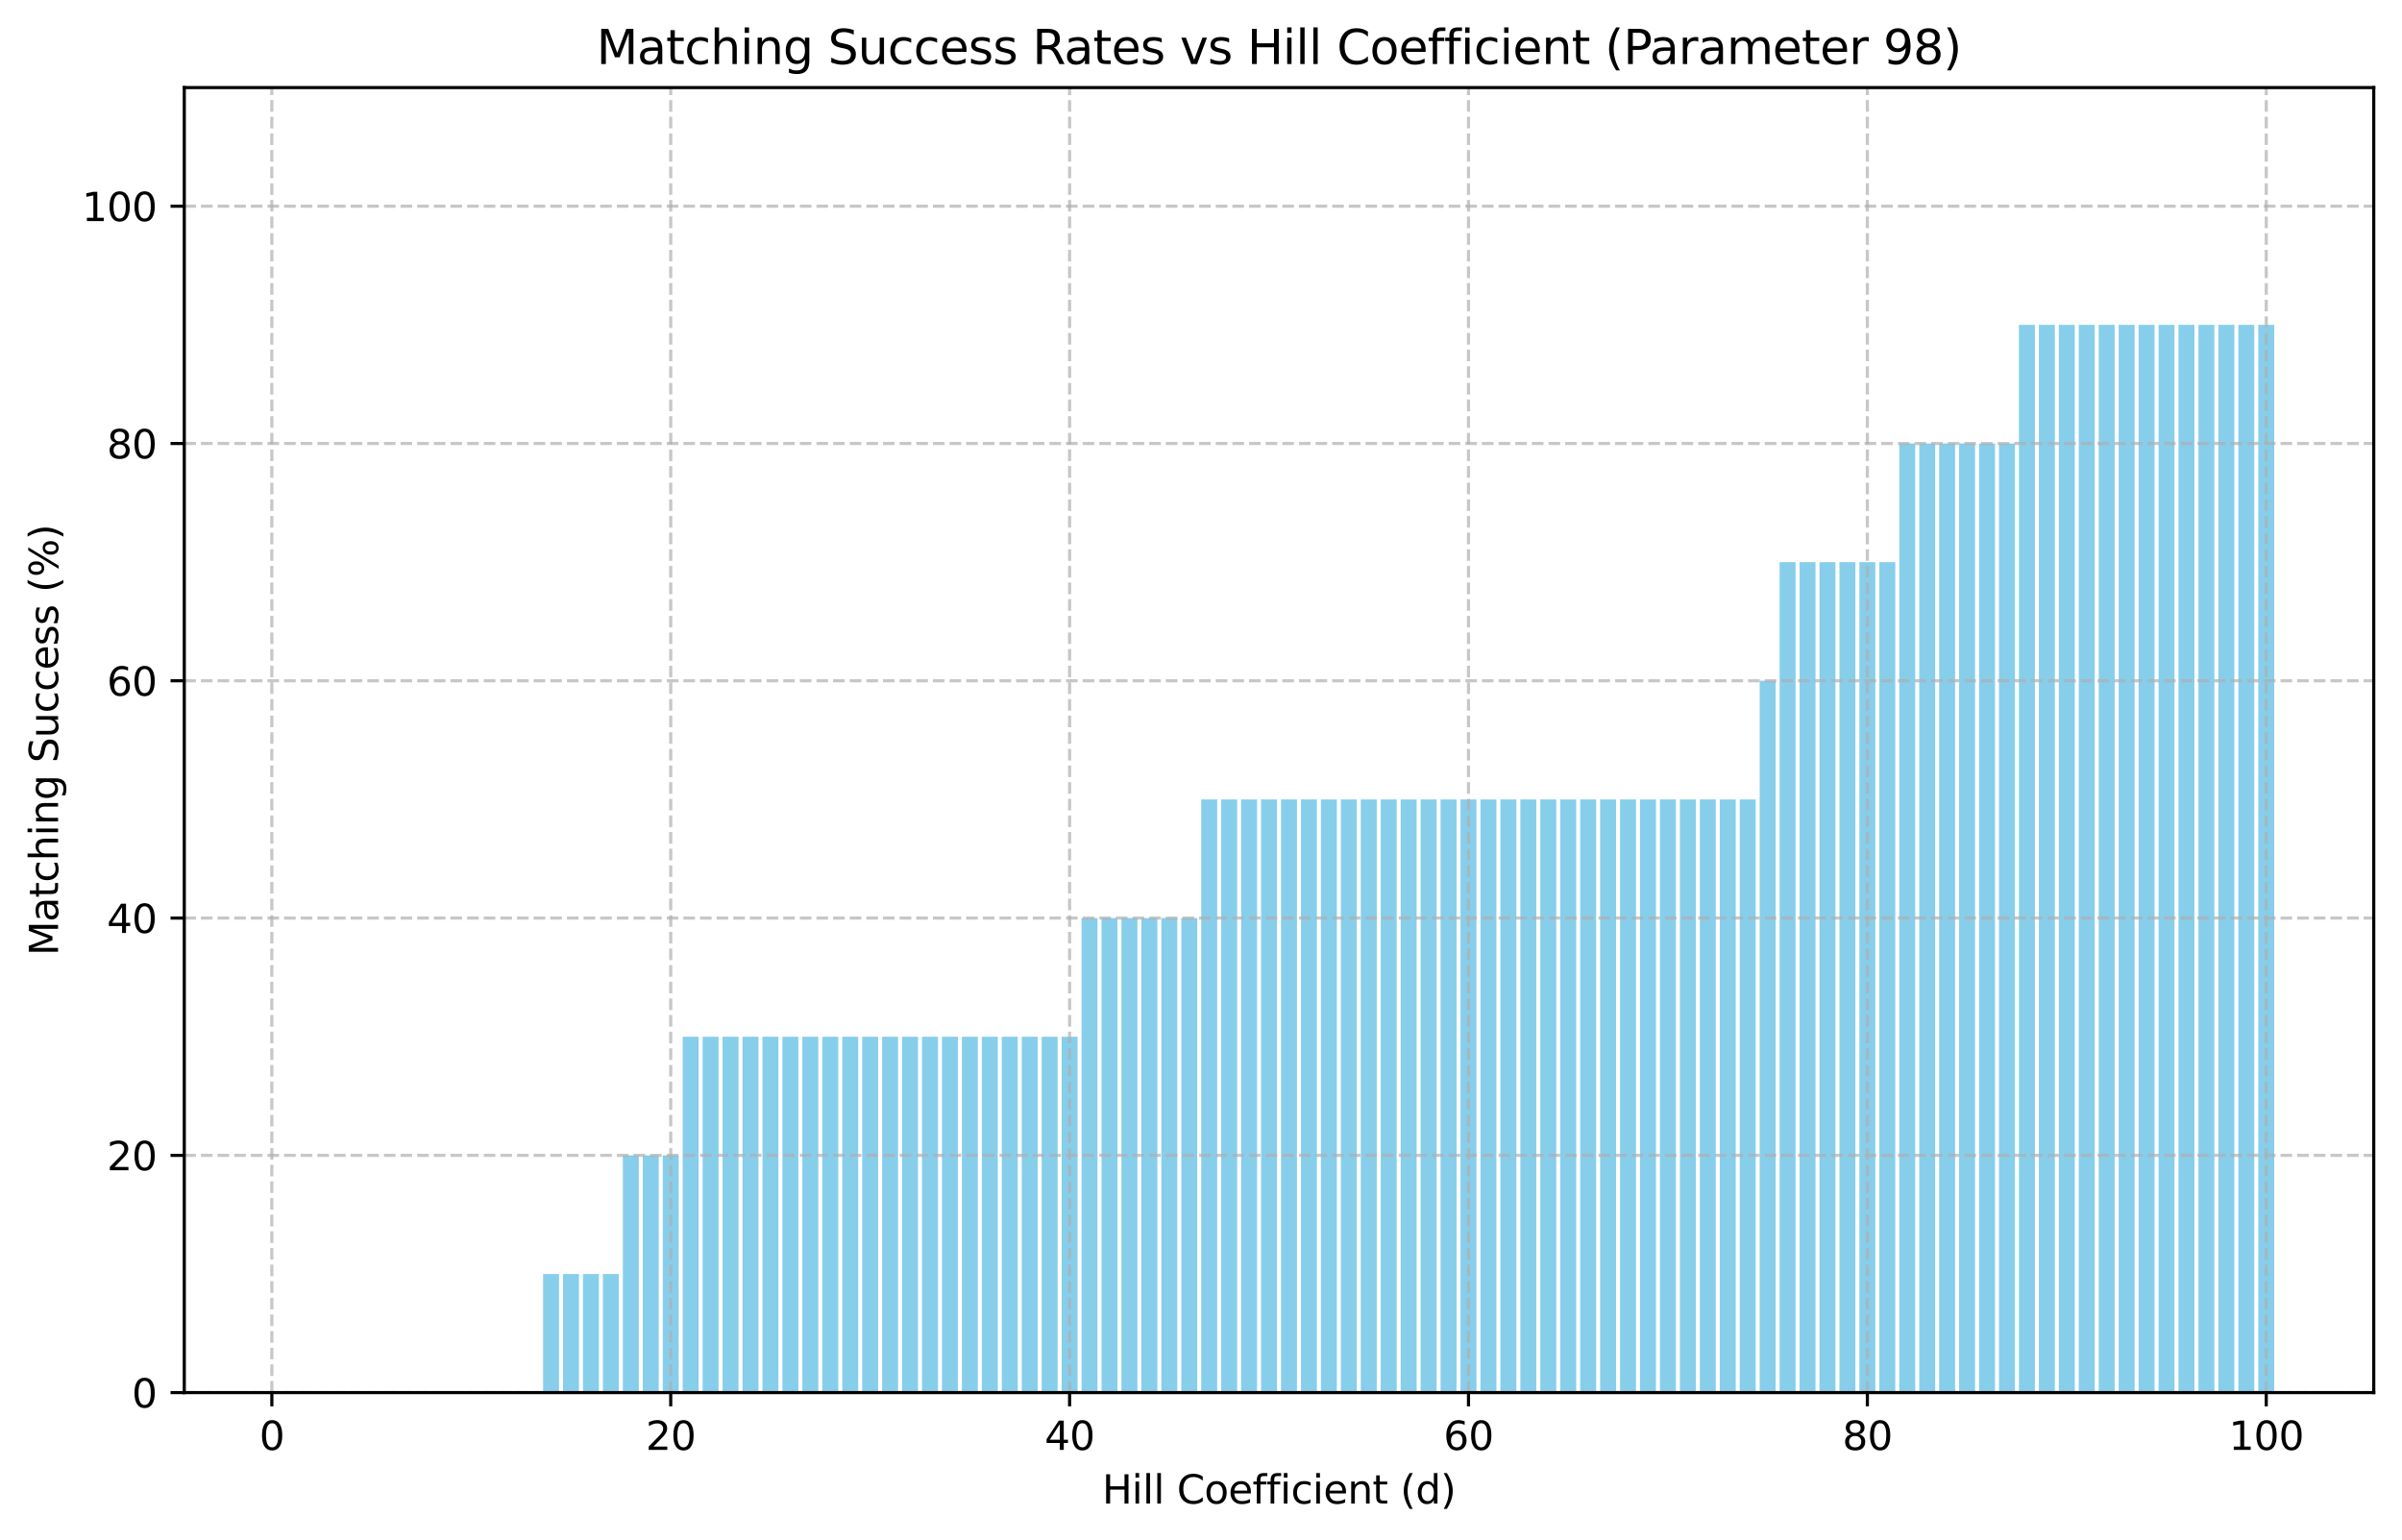 <?xml version="1.0" encoding="utf-8" standalone="no"?>
<!DOCTYPE svg PUBLIC "-//W3C//DTD SVG 1.1//EN"
  "http://www.w3.org/Graphics/SVG/1.1/DTD/svg11.dtd">
<svg xmlns:xlink="http://www.w3.org/1999/xlink" width="612.166pt" height="392.514pt" viewBox="0 0 612.166 392.514" xmlns="http://www.w3.org/2000/svg" version="1.1">
 <defs>
  <style type="text/css">*{stroke-linejoin: round; stroke-linecap: butt}</style>
 </defs>
 <g id="figure_1">
  <g id="patch_1">
   <path d="M 0 392.514 
L 612.166 392.514 
L 612.166 0 
L 0 0 
z
" style="fill: #ffffff"/>
  </g>
  <g id="axes_1">
   <g id="patch_2">
    <path d="M 46.966 354.958 
L 604.966 354.958 
L 604.966 22.318 
L 46.966 22.318 
z
" style="fill: #ffffff"/>
   </g>
   <g id="patch_3">
    <path d="M 72.329 354.958 
L 76.396 354.958 
L 76.396 354.958 
L 72.329 354.958 
z
" clip-path="url(#p5a1a36f37d)" style="fill: #87ceeb"/>
   </g>
   <g id="patch_4">
    <path d="M 77.412 354.958 
L 81.478 354.958 
L 81.478 354.958 
L 77.412 354.958 
z
" clip-path="url(#p5a1a36f37d)" style="fill: #87ceeb"/>
   </g>
   <g id="patch_5">
    <path d="M 82.495 354.958 
L 86.561 354.958 
L 86.561 354.958 
L 82.495 354.958 
z
" clip-path="url(#p5a1a36f37d)" style="fill: #87ceeb"/>
   </g>
   <g id="patch_6">
    <path d="M 87.578 354.958 
L 91.644 354.958 
L 91.644 354.958 
L 87.578 354.958 
z
" clip-path="url(#p5a1a36f37d)" style="fill: #87ceeb"/>
   </g>
   <g id="patch_7">
    <path d="M 92.661 354.958 
L 96.727 354.958 
L 96.727 354.958 
L 92.661 354.958 
z
" clip-path="url(#p5a1a36f37d)" style="fill: #87ceeb"/>
   </g>
   <g id="patch_8">
    <path d="M 97.744 354.958 
L 101.81 354.958 
L 101.81 354.958 
L 97.744 354.958 
z
" clip-path="url(#p5a1a36f37d)" style="fill: #87ceeb"/>
   </g>
   <g id="patch_9">
    <path d="M 102.827 354.958 
L 106.893 354.958 
L 106.893 354.958 
L 102.827 354.958 
z
" clip-path="url(#p5a1a36f37d)" style="fill: #87ceeb"/>
   </g>
   <g id="patch_10">
    <path d="M 107.91 354.958 
L 111.976 354.958 
L 111.976 354.958 
L 107.91 354.958 
z
" clip-path="url(#p5a1a36f37d)" style="fill: #87ceeb"/>
   </g>
   <g id="patch_11">
    <path d="M 112.992 354.958 
L 117.059 354.958 
L 117.059 354.958 
L 112.992 354.958 
z
" clip-path="url(#p5a1a36f37d)" style="fill: #87ceeb"/>
   </g>
   <g id="patch_12">
    <path d="M 118.075 354.958 
L 122.142 354.958 
L 122.142 354.958 
L 118.075 354.958 
z
" clip-path="url(#p5a1a36f37d)" style="fill: #87ceeb"/>
   </g>
   <g id="patch_13">
    <path d="M 123.158 354.958 
L 127.225 354.958 
L 127.225 354.958 
L 123.158 354.958 
z
" clip-path="url(#p5a1a36f37d)" style="fill: #87ceeb"/>
   </g>
   <g id="patch_14">
    <path d="M 128.241 354.958 
L 132.307 354.958 
L 132.307 354.958 
L 128.241 354.958 
z
" clip-path="url(#p5a1a36f37d)" style="fill: #87ceeb"/>
   </g>
   <g id="patch_15">
    <path d="M 133.324 354.958 
L 137.39 354.958 
L 137.39 354.958 
L 133.324 354.958 
z
" clip-path="url(#p5a1a36f37d)" style="fill: #87ceeb"/>
   </g>
   <g id="patch_16">
    <path d="M 138.407 354.958 
L 142.473 354.958 
L 142.473 324.718 
L 138.407 324.718 
z
" clip-path="url(#p5a1a36f37d)" style="fill: #87ceeb"/>
   </g>
   <g id="patch_17">
    <path d="M 143.49 354.958 
L 147.556 354.958 
L 147.556 324.718 
L 143.49 324.718 
z
" clip-path="url(#p5a1a36f37d)" style="fill: #87ceeb"/>
   </g>
   <g id="patch_18">
    <path d="M 148.573 354.958 
L 152.639 354.958 
L 152.639 324.718 
L 148.573 324.718 
z
" clip-path="url(#p5a1a36f37d)" style="fill: #87ceeb"/>
   </g>
   <g id="patch_19">
    <path d="M 153.656 354.958 
L 157.722 354.958 
L 157.722 324.718 
L 153.656 324.718 
z
" clip-path="url(#p5a1a36f37d)" style="fill: #87ceeb"/>
   </g>
   <g id="patch_20">
    <path d="M 158.738 354.958 
L 162.805 354.958 
L 162.805 294.478 
L 158.738 294.478 
z
" clip-path="url(#p5a1a36f37d)" style="fill: #87ceeb"/>
   </g>
   <g id="patch_21">
    <path d="M 163.821 354.958 
L 167.888 354.958 
L 167.888 294.478 
L 163.821 294.478 
z
" clip-path="url(#p5a1a36f37d)" style="fill: #87ceeb"/>
   </g>
   <g id="patch_22">
    <path d="M 168.904 354.958 
L 172.971 354.958 
L 172.971 294.478 
L 168.904 294.478 
z
" clip-path="url(#p5a1a36f37d)" style="fill: #87ceeb"/>
   </g>
   <g id="patch_23">
    <path d="M 173.987 354.958 
L 178.053 354.958 
L 178.053 264.238 
L 173.987 264.238 
z
" clip-path="url(#p5a1a36f37d)" style="fill: #87ceeb"/>
   </g>
   <g id="patch_24">
    <path d="M 179.07 354.958 
L 183.136 354.958 
L 183.136 264.238 
L 179.07 264.238 
z
" clip-path="url(#p5a1a36f37d)" style="fill: #87ceeb"/>
   </g>
   <g id="patch_25">
    <path d="M 184.153 354.958 
L 188.219 354.958 
L 188.219 264.238 
L 184.153 264.238 
z
" clip-path="url(#p5a1a36f37d)" style="fill: #87ceeb"/>
   </g>
   <g id="patch_26">
    <path d="M 189.236 354.958 
L 193.302 354.958 
L 193.302 264.238 
L 189.236 264.238 
z
" clip-path="url(#p5a1a36f37d)" style="fill: #87ceeb"/>
   </g>
   <g id="patch_27">
    <path d="M 194.319 354.958 
L 198.385 354.958 
L 198.385 264.238 
L 194.319 264.238 
z
" clip-path="url(#p5a1a36f37d)" style="fill: #87ceeb"/>
   </g>
   <g id="patch_28">
    <path d="M 199.402 354.958 
L 203.468 354.958 
L 203.468 264.238 
L 199.402 264.238 
z
" clip-path="url(#p5a1a36f37d)" style="fill: #87ceeb"/>
   </g>
   <g id="patch_29">
    <path d="M 204.484 354.958 
L 208.551 354.958 
L 208.551 264.238 
L 204.484 264.238 
z
" clip-path="url(#p5a1a36f37d)" style="fill: #87ceeb"/>
   </g>
   <g id="patch_30">
    <path d="M 209.567 354.958 
L 213.634 354.958 
L 213.634 264.238 
L 209.567 264.238 
z
" clip-path="url(#p5a1a36f37d)" style="fill: #87ceeb"/>
   </g>
   <g id="patch_31">
    <path d="M 214.65 354.958 
L 218.717 354.958 
L 218.717 264.238 
L 214.65 264.238 
z
" clip-path="url(#p5a1a36f37d)" style="fill: #87ceeb"/>
   </g>
   <g id="patch_32">
    <path d="M 219.733 354.958 
L 223.799 354.958 
L 223.799 264.238 
L 219.733 264.238 
z
" clip-path="url(#p5a1a36f37d)" style="fill: #87ceeb"/>
   </g>
   <g id="patch_33">
    <path d="M 224.816 354.958 
L 228.882 354.958 
L 228.882 264.238 
L 224.816 264.238 
z
" clip-path="url(#p5a1a36f37d)" style="fill: #87ceeb"/>
   </g>
   <g id="patch_34">
    <path d="M 229.899 354.958 
L 233.965 354.958 
L 233.965 264.238 
L 229.899 264.238 
z
" clip-path="url(#p5a1a36f37d)" style="fill: #87ceeb"/>
   </g>
   <g id="patch_35">
    <path d="M 234.982 354.958 
L 239.048 354.958 
L 239.048 264.238 
L 234.982 264.238 
z
" clip-path="url(#p5a1a36f37d)" style="fill: #87ceeb"/>
   </g>
   <g id="patch_36">
    <path d="M 240.065 354.958 
L 244.131 354.958 
L 244.131 264.238 
L 240.065 264.238 
z
" clip-path="url(#p5a1a36f37d)" style="fill: #87ceeb"/>
   </g>
   <g id="patch_37">
    <path d="M 245.148 354.958 
L 249.214 354.958 
L 249.214 264.238 
L 245.148 264.238 
z
" clip-path="url(#p5a1a36f37d)" style="fill: #87ceeb"/>
   </g>
   <g id="patch_38">
    <path d="M 250.231 354.958 
L 254.297 354.958 
L 254.297 264.238 
L 250.231 264.238 
z
" clip-path="url(#p5a1a36f37d)" style="fill: #87ceeb"/>
   </g>
   <g id="patch_39">
    <path d="M 255.313 354.958 
L 259.38 354.958 
L 259.38 264.238 
L 255.313 264.238 
z
" clip-path="url(#p5a1a36f37d)" style="fill: #87ceeb"/>
   </g>
   <g id="patch_40">
    <path d="M 260.396 354.958 
L 264.463 354.958 
L 264.463 264.238 
L 260.396 264.238 
z
" clip-path="url(#p5a1a36f37d)" style="fill: #87ceeb"/>
   </g>
   <g id="patch_41">
    <path d="M 265.479 354.958 
L 269.546 354.958 
L 269.546 264.238 
L 265.479 264.238 
z
" clip-path="url(#p5a1a36f37d)" style="fill: #87ceeb"/>
   </g>
   <g id="patch_42">
    <path d="M 270.562 354.958 
L 274.628 354.958 
L 274.628 264.238 
L 270.562 264.238 
z
" clip-path="url(#p5a1a36f37d)" style="fill: #87ceeb"/>
   </g>
   <g id="patch_43">
    <path d="M 275.645 354.958 
L 279.711 354.958 
L 279.711 233.998 
L 275.645 233.998 
z
" clip-path="url(#p5a1a36f37d)" style="fill: #87ceeb"/>
   </g>
   <g id="patch_44">
    <path d="M 280.728 354.958 
L 284.794 354.958 
L 284.794 233.998 
L 280.728 233.998 
z
" clip-path="url(#p5a1a36f37d)" style="fill: #87ceeb"/>
   </g>
   <g id="patch_45">
    <path d="M 285.811 354.958 
L 289.877 354.958 
L 289.877 233.998 
L 285.811 233.998 
z
" clip-path="url(#p5a1a36f37d)" style="fill: #87ceeb"/>
   </g>
   <g id="patch_46">
    <path d="M 290.894 354.958 
L 294.96 354.958 
L 294.96 233.998 
L 290.894 233.998 
z
" clip-path="url(#p5a1a36f37d)" style="fill: #87ceeb"/>
   </g>
   <g id="patch_47">
    <path d="M 295.977 354.958 
L 300.043 354.958 
L 300.043 233.998 
L 295.977 233.998 
z
" clip-path="url(#p5a1a36f37d)" style="fill: #87ceeb"/>
   </g>
   <g id="patch_48">
    <path d="M 301.059 354.958 
L 305.126 354.958 
L 305.126 233.998 
L 301.059 233.998 
z
" clip-path="url(#p5a1a36f37d)" style="fill: #87ceeb"/>
   </g>
   <g id="patch_49">
    <path d="M 306.142 354.958 
L 310.209 354.958 
L 310.209 203.758 
L 306.142 203.758 
z
" clip-path="url(#p5a1a36f37d)" style="fill: #87ceeb"/>
   </g>
   <g id="patch_50">
    <path d="M 311.225 354.958 
L 315.292 354.958 
L 315.292 203.758 
L 311.225 203.758 
z
" clip-path="url(#p5a1a36f37d)" style="fill: #87ceeb"/>
   </g>
   <g id="patch_51">
    <path d="M 316.308 354.958 
L 320.374 354.958 
L 320.374 203.758 
L 316.308 203.758 
z
" clip-path="url(#p5a1a36f37d)" style="fill: #87ceeb"/>
   </g>
   <g id="patch_52">
    <path d="M 321.391 354.958 
L 325.457 354.958 
L 325.457 203.758 
L 321.391 203.758 
z
" clip-path="url(#p5a1a36f37d)" style="fill: #87ceeb"/>
   </g>
   <g id="patch_53">
    <path d="M 326.474 354.958 
L 330.54 354.958 
L 330.54 203.758 
L 326.474 203.758 
z
" clip-path="url(#p5a1a36f37d)" style="fill: #87ceeb"/>
   </g>
   <g id="patch_54">
    <path d="M 331.557 354.958 
L 335.623 354.958 
L 335.623 203.758 
L 331.557 203.758 
z
" clip-path="url(#p5a1a36f37d)" style="fill: #87ceeb"/>
   </g>
   <g id="patch_55">
    <path d="M 336.64 354.958 
L 340.706 354.958 
L 340.706 203.758 
L 336.64 203.758 
z
" clip-path="url(#p5a1a36f37d)" style="fill: #87ceeb"/>
   </g>
   <g id="patch_56">
    <path d="M 341.723 354.958 
L 345.789 354.958 
L 345.789 203.758 
L 341.723 203.758 
z
" clip-path="url(#p5a1a36f37d)" style="fill: #87ceeb"/>
   </g>
   <g id="patch_57">
    <path d="M 346.805 354.958 
L 350.872 354.958 
L 350.872 203.758 
L 346.805 203.758 
z
" clip-path="url(#p5a1a36f37d)" style="fill: #87ceeb"/>
   </g>
   <g id="patch_58">
    <path d="M 351.888 354.958 
L 355.955 354.958 
L 355.955 203.758 
L 351.888 203.758 
z
" clip-path="url(#p5a1a36f37d)" style="fill: #87ceeb"/>
   </g>
   <g id="patch_59">
    <path d="M 356.971 354.958 
L 361.038 354.958 
L 361.038 203.758 
L 356.971 203.758 
z
" clip-path="url(#p5a1a36f37d)" style="fill: #87ceeb"/>
   </g>
   <g id="patch_60">
    <path d="M 362.054 354.958 
L 366.12 354.958 
L 366.12 203.758 
L 362.054 203.758 
z
" clip-path="url(#p5a1a36f37d)" style="fill: #87ceeb"/>
   </g>
   <g id="patch_61">
    <path d="M 367.137 354.958 
L 371.203 354.958 
L 371.203 203.758 
L 367.137 203.758 
z
" clip-path="url(#p5a1a36f37d)" style="fill: #87ceeb"/>
   </g>
   <g id="patch_62">
    <path d="M 372.22 354.958 
L 376.286 354.958 
L 376.286 203.758 
L 372.22 203.758 
z
" clip-path="url(#p5a1a36f37d)" style="fill: #87ceeb"/>
   </g>
   <g id="patch_63">
    <path d="M 377.303 354.958 
L 381.369 354.958 
L 381.369 203.758 
L 377.303 203.758 
z
" clip-path="url(#p5a1a36f37d)" style="fill: #87ceeb"/>
   </g>
   <g id="patch_64">
    <path d="M 382.386 354.958 
L 386.452 354.958 
L 386.452 203.758 
L 382.386 203.758 
z
" clip-path="url(#p5a1a36f37d)" style="fill: #87ceeb"/>
   </g>
   <g id="patch_65">
    <path d="M 387.469 354.958 
L 391.535 354.958 
L 391.535 203.758 
L 387.469 203.758 
z
" clip-path="url(#p5a1a36f37d)" style="fill: #87ceeb"/>
   </g>
   <g id="patch_66">
    <path d="M 392.552 354.958 
L 396.618 354.958 
L 396.618 203.758 
L 392.552 203.758 
z
" clip-path="url(#p5a1a36f37d)" style="fill: #87ceeb"/>
   </g>
   <g id="patch_67">
    <path d="M 397.634 354.958 
L 401.701 354.958 
L 401.701 203.758 
L 397.634 203.758 
z
" clip-path="url(#p5a1a36f37d)" style="fill: #87ceeb"/>
   </g>
   <g id="patch_68">
    <path d="M 402.717 354.958 
L 406.784 354.958 
L 406.784 203.758 
L 402.717 203.758 
z
" clip-path="url(#p5a1a36f37d)" style="fill: #87ceeb"/>
   </g>
   <g id="patch_69">
    <path d="M 407.8 354.958 
L 411.867 354.958 
L 411.867 203.758 
L 407.8 203.758 
z
" clip-path="url(#p5a1a36f37d)" style="fill: #87ceeb"/>
   </g>
   <g id="patch_70">
    <path d="M 412.883 354.958 
L 416.949 354.958 
L 416.949 203.758 
L 412.883 203.758 
z
" clip-path="url(#p5a1a36f37d)" style="fill: #87ceeb"/>
   </g>
   <g id="patch_71">
    <path d="M 417.966 354.958 
L 422.032 354.958 
L 422.032 203.758 
L 417.966 203.758 
z
" clip-path="url(#p5a1a36f37d)" style="fill: #87ceeb"/>
   </g>
   <g id="patch_72">
    <path d="M 423.049 354.958 
L 427.115 354.958 
L 427.115 203.758 
L 423.049 203.758 
z
" clip-path="url(#p5a1a36f37d)" style="fill: #87ceeb"/>
   </g>
   <g id="patch_73">
    <path d="M 428.132 354.958 
L 432.198 354.958 
L 432.198 203.758 
L 428.132 203.758 
z
" clip-path="url(#p5a1a36f37d)" style="fill: #87ceeb"/>
   </g>
   <g id="patch_74">
    <path d="M 433.215 354.958 
L 437.281 354.958 
L 437.281 203.758 
L 433.215 203.758 
z
" clip-path="url(#p5a1a36f37d)" style="fill: #87ceeb"/>
   </g>
   <g id="patch_75">
    <path d="M 438.298 354.958 
L 442.364 354.958 
L 442.364 203.758 
L 438.298 203.758 
z
" clip-path="url(#p5a1a36f37d)" style="fill: #87ceeb"/>
   </g>
   <g id="patch_76">
    <path d="M 443.38 354.958 
L 447.447 354.958 
L 447.447 203.758 
L 443.38 203.758 
z
" clip-path="url(#p5a1a36f37d)" style="fill: #87ceeb"/>
   </g>
   <g id="patch_77">
    <path d="M 448.463 354.958 
L 452.53 354.958 
L 452.53 173.518 
L 448.463 173.518 
z
" clip-path="url(#p5a1a36f37d)" style="fill: #87ceeb"/>
   </g>
   <g id="patch_78">
    <path d="M 453.546 354.958 
L 457.613 354.958 
L 457.613 143.278 
L 453.546 143.278 
z
" clip-path="url(#p5a1a36f37d)" style="fill: #87ceeb"/>
   </g>
   <g id="patch_79">
    <path d="M 458.629 354.958 
L 462.695 354.958 
L 462.695 143.278 
L 458.629 143.278 
z
" clip-path="url(#p5a1a36f37d)" style="fill: #87ceeb"/>
   </g>
   <g id="patch_80">
    <path d="M 463.712 354.958 
L 467.778 354.958 
L 467.778 143.278 
L 463.712 143.278 
z
" clip-path="url(#p5a1a36f37d)" style="fill: #87ceeb"/>
   </g>
   <g id="patch_81">
    <path d="M 468.795 354.958 
L 472.861 354.958 
L 472.861 143.278 
L 468.795 143.278 
z
" clip-path="url(#p5a1a36f37d)" style="fill: #87ceeb"/>
   </g>
   <g id="patch_82">
    <path d="M 473.878 354.958 
L 477.944 354.958 
L 477.944 143.278 
L 473.878 143.278 
z
" clip-path="url(#p5a1a36f37d)" style="fill: #87ceeb"/>
   </g>
   <g id="patch_83">
    <path d="M 478.961 354.958 
L 483.027 354.958 
L 483.027 143.278 
L 478.961 143.278 
z
" clip-path="url(#p5a1a36f37d)" style="fill: #87ceeb"/>
   </g>
   <g id="patch_84">
    <path d="M 484.044 354.958 
L 488.11 354.958 
L 488.11 113.038 
L 484.044 113.038 
z
" clip-path="url(#p5a1a36f37d)" style="fill: #87ceeb"/>
   </g>
   <g id="patch_85">
    <path d="M 489.126 354.958 
L 493.193 354.958 
L 493.193 113.038 
L 489.126 113.038 
z
" clip-path="url(#p5a1a36f37d)" style="fill: #87ceeb"/>
   </g>
   <g id="patch_86">
    <path d="M 494.209 354.958 
L 498.276 354.958 
L 498.276 113.038 
L 494.209 113.038 
z
" clip-path="url(#p5a1a36f37d)" style="fill: #87ceeb"/>
   </g>
   <g id="patch_87">
    <path d="M 499.292 354.958 
L 503.359 354.958 
L 503.359 113.038 
L 499.292 113.038 
z
" clip-path="url(#p5a1a36f37d)" style="fill: #87ceeb"/>
   </g>
   <g id="patch_88">
    <path d="M 504.375 354.958 
L 508.441 354.958 
L 508.441 113.038 
L 504.375 113.038 
z
" clip-path="url(#p5a1a36f37d)" style="fill: #87ceeb"/>
   </g>
   <g id="patch_89">
    <path d="M 509.458 354.958 
L 513.524 354.958 
L 513.524 113.038 
L 509.458 113.038 
z
" clip-path="url(#p5a1a36f37d)" style="fill: #87ceeb"/>
   </g>
   <g id="patch_90">
    <path d="M 514.541 354.958 
L 518.607 354.958 
L 518.607 82.798 
L 514.541 82.798 
z
" clip-path="url(#p5a1a36f37d)" style="fill: #87ceeb"/>
   </g>
   <g id="patch_91">
    <path d="M 519.624 354.958 
L 523.69 354.958 
L 523.69 82.798 
L 519.624 82.798 
z
" clip-path="url(#p5a1a36f37d)" style="fill: #87ceeb"/>
   </g>
   <g id="patch_92">
    <path d="M 524.707 354.958 
L 528.773 354.958 
L 528.773 82.798 
L 524.707 82.798 
z
" clip-path="url(#p5a1a36f37d)" style="fill: #87ceeb"/>
   </g>
   <g id="patch_93">
    <path d="M 529.79 354.958 
L 533.856 354.958 
L 533.856 82.798 
L 529.79 82.798 
z
" clip-path="url(#p5a1a36f37d)" style="fill: #87ceeb"/>
   </g>
   <g id="patch_94">
    <path d="M 534.873 354.958 
L 538.939 354.958 
L 538.939 82.798 
L 534.873 82.798 
z
" clip-path="url(#p5a1a36f37d)" style="fill: #87ceeb"/>
   </g>
   <g id="patch_95">
    <path d="M 539.955 354.958 
L 544.022 354.958 
L 544.022 82.798 
L 539.955 82.798 
z
" clip-path="url(#p5a1a36f37d)" style="fill: #87ceeb"/>
   </g>
   <g id="patch_96">
    <path d="M 545.038 354.958 
L 549.105 354.958 
L 549.105 82.798 
L 545.038 82.798 
z
" clip-path="url(#p5a1a36f37d)" style="fill: #87ceeb"/>
   </g>
   <g id="patch_97">
    <path d="M 550.121 354.958 
L 554.188 354.958 
L 554.188 82.798 
L 550.121 82.798 
z
" clip-path="url(#p5a1a36f37d)" style="fill: #87ceeb"/>
   </g>
   <g id="patch_98">
    <path d="M 555.204 354.958 
L 559.27 354.958 
L 559.27 82.798 
L 555.204 82.798 
z
" clip-path="url(#p5a1a36f37d)" style="fill: #87ceeb"/>
   </g>
   <g id="patch_99">
    <path d="M 560.287 354.958 
L 564.353 354.958 
L 564.353 82.798 
L 560.287 82.798 
z
" clip-path="url(#p5a1a36f37d)" style="fill: #87ceeb"/>
   </g>
   <g id="patch_100">
    <path d="M 565.37 354.958 
L 569.436 354.958 
L 569.436 82.798 
L 565.37 82.798 
z
" clip-path="url(#p5a1a36f37d)" style="fill: #87ceeb"/>
   </g>
   <g id="patch_101">
    <path d="M 570.453 354.958 
L 574.519 354.958 
L 574.519 82.798 
L 570.453 82.798 
z
" clip-path="url(#p5a1a36f37d)" style="fill: #87ceeb"/>
   </g>
   <g id="patch_102">
    <path d="M 575.536 354.958 
L 579.602 354.958 
L 579.602 82.798 
L 575.536 82.798 
z
" clip-path="url(#p5a1a36f37d)" style="fill: #87ceeb"/>
   </g>
   <g id="matplotlib.axis_1">
    <g id="xtick_1">
     <g id="line2d_1">
      <path d="M 69.28 354.958 
L 69.28 22.318 
" clip-path="url(#p5a1a36f37d)" style="fill: none; stroke-dasharray: 2.96,1.28; stroke-dashoffset: 0; stroke: #b0b0b0; stroke-opacity: 0.7; stroke-width: 0.8"/>
     </g>
     <g id="line2d_2">
      <defs>
       <path id="mc6b702d4e0" d="M 0 0 
L 0 3.5 
" style="stroke: #000000; stroke-width: 0.8"/>
      </defs>
      <g>
       <use xlink:href="#mc6b702d4e0" x="69.28" y="354.958" style="stroke: #000000; stroke-width: 0.8"/>
      </g>
     </g>
     <g id="text_1">
      <!-- 0 -->
      <g transform="translate(66.098 369.557) scale(0.1 -0.1)">
       <defs>
        <path id="DejaVuSans-30" d="M 2034 4250 
Q 1547 4250 1301 3770 
Q 1056 3291 1056 2328 
Q 1056 1369 1301 889 
Q 1547 409 2034 409 
Q 2525 409 2770 889 
Q 3016 1369 3016 2328 
Q 3016 3291 2770 3770 
Q 2525 4250 2034 4250 
z
M 2034 4750 
Q 2819 4750 3233 4129 
Q 3647 3509 3647 2328 
Q 3647 1150 3233 529 
Q 2819 -91 2034 -91 
Q 1250 -91 836 529 
Q 422 1150 422 2328 
Q 422 3509 836 4129 
Q 1250 4750 2034 4750 
z
" transform="scale(0.016)"/>
       </defs>
       <use xlink:href="#DejaVuSans-30"/>
      </g>
     </g>
    </g>
    <g id="xtick_2">
     <g id="line2d_3">
      <path d="M 170.937 354.958 
L 170.937 22.318 
" clip-path="url(#p5a1a36f37d)" style="fill: none; stroke-dasharray: 2.96,1.28; stroke-dashoffset: 0; stroke: #b0b0b0; stroke-opacity: 0.7; stroke-width: 0.8"/>
     </g>
     <g id="line2d_4">
      <g>
       <use xlink:href="#mc6b702d4e0" x="170.937" y="354.958" style="stroke: #000000; stroke-width: 0.8"/>
      </g>
     </g>
     <g id="text_2">
      <!-- 20 -->
      <g transform="translate(164.575 369.557) scale(0.1 -0.1)">
       <defs>
        <path id="DejaVuSans-32" d="M 1228 531 
L 3431 531 
L 3431 0 
L 469 0 
L 469 531 
Q 828 903 1448 1529 
Q 2069 2156 2228 2338 
Q 2531 2678 2651 2914 
Q 2772 3150 2772 3378 
Q 2772 3750 2511 3984 
Q 2250 4219 1831 4219 
Q 1534 4219 1204 4116 
Q 875 4013 500 3803 
L 500 4441 
Q 881 4594 1212 4672 
Q 1544 4750 1819 4750 
Q 2544 4750 2975 4387 
Q 3406 4025 3406 3419 
Q 3406 3131 3298 2873 
Q 3191 2616 2906 2266 
Q 2828 2175 2409 1742 
Q 1991 1309 1228 531 
z
" transform="scale(0.016)"/>
       </defs>
       <use xlink:href="#DejaVuSans-32"/>
       <use xlink:href="#DejaVuSans-30" transform="translate(63.623 0)"/>
      </g>
     </g>
    </g>
    <g id="xtick_3">
     <g id="line2d_5">
      <path d="M 272.595 354.958 
L 272.595 22.318 
" clip-path="url(#p5a1a36f37d)" style="fill: none; stroke-dasharray: 2.96,1.28; stroke-dashoffset: 0; stroke: #b0b0b0; stroke-opacity: 0.7; stroke-width: 0.8"/>
     </g>
     <g id="line2d_6">
      <g>
       <use xlink:href="#mc6b702d4e0" x="272.595" y="354.958" style="stroke: #000000; stroke-width: 0.8"/>
      </g>
     </g>
     <g id="text_3">
      <!-- 40 -->
      <g transform="translate(266.233 369.557) scale(0.1 -0.1)">
       <defs>
        <path id="DejaVuSans-34" d="M 2419 4116 
L 825 1625 
L 2419 1625 
L 2419 4116 
z
M 2253 4666 
L 3047 4666 
L 3047 1625 
L 3713 1625 
L 3713 1100 
L 3047 1100 
L 3047 0 
L 2419 0 
L 2419 1100 
L 313 1100 
L 313 1709 
L 2253 4666 
z
" transform="scale(0.016)"/>
       </defs>
       <use xlink:href="#DejaVuSans-34"/>
       <use xlink:href="#DejaVuSans-30" transform="translate(63.623 0)"/>
      </g>
     </g>
    </g>
    <g id="xtick_4">
     <g id="line2d_7">
      <path d="M 374.253 354.958 
L 374.253 22.318 
" clip-path="url(#p5a1a36f37d)" style="fill: none; stroke-dasharray: 2.96,1.28; stroke-dashoffset: 0; stroke: #b0b0b0; stroke-opacity: 0.7; stroke-width: 0.8"/>
     </g>
     <g id="line2d_8">
      <g>
       <use xlink:href="#mc6b702d4e0" x="374.253" y="354.958" style="stroke: #000000; stroke-width: 0.8"/>
      </g>
     </g>
     <g id="text_4">
      <!-- 60 -->
      <g transform="translate(367.891 369.557) scale(0.1 -0.1)">
       <defs>
        <path id="DejaVuSans-36" d="M 2113 2584 
Q 1688 2584 1439 2293 
Q 1191 2003 1191 1497 
Q 1191 994 1439 701 
Q 1688 409 2113 409 
Q 2538 409 2786 701 
Q 3034 994 3034 1497 
Q 3034 2003 2786 2293 
Q 2538 2584 2113 2584 
z
M 3366 4563 
L 3366 3988 
Q 3128 4100 2886 4159 
Q 2644 4219 2406 4219 
Q 1781 4219 1451 3797 
Q 1122 3375 1075 2522 
Q 1259 2794 1537 2939 
Q 1816 3084 2150 3084 
Q 2853 3084 3261 2657 
Q 3669 2231 3669 1497 
Q 3669 778 3244 343 
Q 2819 -91 2113 -91 
Q 1303 -91 875 529 
Q 447 1150 447 2328 
Q 447 3434 972 4092 
Q 1497 4750 2381 4750 
Q 2619 4750 2861 4703 
Q 3103 4656 3366 4563 
z
" transform="scale(0.016)"/>
       </defs>
       <use xlink:href="#DejaVuSans-36"/>
       <use xlink:href="#DejaVuSans-30" transform="translate(63.623 0)"/>
      </g>
     </g>
    </g>
    <g id="xtick_5">
     <g id="line2d_9">
      <path d="M 475.911 354.958 
L 475.911 22.318 
" clip-path="url(#p5a1a36f37d)" style="fill: none; stroke-dasharray: 2.96,1.28; stroke-dashoffset: 0; stroke: #b0b0b0; stroke-opacity: 0.7; stroke-width: 0.8"/>
     </g>
     <g id="line2d_10">
      <g>
       <use xlink:href="#mc6b702d4e0" x="475.911" y="354.958" style="stroke: #000000; stroke-width: 0.8"/>
      </g>
     </g>
     <g id="text_5">
      <!-- 80 -->
      <g transform="translate(469.548 369.557) scale(0.1 -0.1)">
       <defs>
        <path id="DejaVuSans-38" d="M 2034 2216 
Q 1584 2216 1326 1975 
Q 1069 1734 1069 1313 
Q 1069 891 1326 650 
Q 1584 409 2034 409 
Q 2484 409 2743 651 
Q 3003 894 3003 1313 
Q 3003 1734 2745 1975 
Q 2488 2216 2034 2216 
z
M 1403 2484 
Q 997 2584 770 2862 
Q 544 3141 544 3541 
Q 544 4100 942 4425 
Q 1341 4750 2034 4750 
Q 2731 4750 3128 4425 
Q 3525 4100 3525 3541 
Q 3525 3141 3298 2862 
Q 3072 2584 2669 2484 
Q 3125 2378 3379 2068 
Q 3634 1759 3634 1313 
Q 3634 634 3220 271 
Q 2806 -91 2034 -91 
Q 1263 -91 848 271 
Q 434 634 434 1313 
Q 434 1759 690 2068 
Q 947 2378 1403 2484 
z
M 1172 3481 
Q 1172 3119 1398 2916 
Q 1625 2713 2034 2713 
Q 2441 2713 2670 2916 
Q 2900 3119 2900 3481 
Q 2900 3844 2670 4047 
Q 2441 4250 2034 4250 
Q 1625 4250 1398 4047 
Q 1172 3844 1172 3481 
z
" transform="scale(0.016)"/>
       </defs>
       <use xlink:href="#DejaVuSans-38"/>
       <use xlink:href="#DejaVuSans-30" transform="translate(63.623 0)"/>
      </g>
     </g>
    </g>
    <g id="xtick_6">
     <g id="line2d_11">
      <path d="M 577.569 354.958 
L 577.569 22.318 
" clip-path="url(#p5a1a36f37d)" style="fill: none; stroke-dasharray: 2.96,1.28; stroke-dashoffset: 0; stroke: #b0b0b0; stroke-opacity: 0.7; stroke-width: 0.8"/>
     </g>
     <g id="line2d_12">
      <g>
       <use xlink:href="#mc6b702d4e0" x="577.569" y="354.958" style="stroke: #000000; stroke-width: 0.8"/>
      </g>
     </g>
     <g id="text_6">
      <!-- 100 -->
      <g transform="translate(568.025 369.557) scale(0.1 -0.1)">
       <defs>
        <path id="DejaVuSans-31" d="M 794 531 
L 1825 531 
L 1825 4091 
L 703 3866 
L 703 4441 
L 1819 4666 
L 2450 4666 
L 2450 531 
L 3481 531 
L 3481 0 
L 794 0 
L 794 531 
z
" transform="scale(0.016)"/>
       </defs>
       <use xlink:href="#DejaVuSans-31"/>
       <use xlink:href="#DejaVuSans-30" transform="translate(63.623 0)"/>
       <use xlink:href="#DejaVuSans-30" transform="translate(127.246 0)"/>
      </g>
     </g>
    </g>
    <g id="text_7">
     <!-- Hill Coefficient (d) -->
     <g transform="translate(280.904 383.235) scale(0.1 -0.1)">
      <defs>
       <path id="DejaVuSans-48" d="M 628 4666 
L 1259 4666 
L 1259 2753 
L 3553 2753 
L 3553 4666 
L 4184 4666 
L 4184 0 
L 3553 0 
L 3553 2222 
L 1259 2222 
L 1259 0 
L 628 0 
L 628 4666 
z
" transform="scale(0.016)"/>
       <path id="DejaVuSans-69" d="M 603 3500 
L 1178 3500 
L 1178 0 
L 603 0 
L 603 3500 
z
M 603 4863 
L 1178 4863 
L 1178 4134 
L 603 4134 
L 603 4863 
z
" transform="scale(0.016)"/>
       <path id="DejaVuSans-6c" d="M 603 4863 
L 1178 4863 
L 1178 0 
L 603 0 
L 603 4863 
z
" transform="scale(0.016)"/>
       <path id="DejaVuSans-20" transform="scale(0.016)"/>
       <path id="DejaVuSans-43" d="M 4122 4306 
L 4122 3641 
Q 3803 3938 3442 4084 
Q 3081 4231 2675 4231 
Q 1875 4231 1450 3742 
Q 1025 3253 1025 2328 
Q 1025 1406 1450 917 
Q 1875 428 2675 428 
Q 3081 428 3442 575 
Q 3803 722 4122 1019 
L 4122 359 
Q 3791 134 3420 21 
Q 3050 -91 2638 -91 
Q 1578 -91 968 557 
Q 359 1206 359 2328 
Q 359 3453 968 4101 
Q 1578 4750 2638 4750 
Q 3056 4750 3426 4639 
Q 3797 4528 4122 4306 
z
" transform="scale(0.016)"/>
       <path id="DejaVuSans-6f" d="M 1959 3097 
Q 1497 3097 1228 2736 
Q 959 2375 959 1747 
Q 959 1119 1226 758 
Q 1494 397 1959 397 
Q 2419 397 2687 759 
Q 2956 1122 2956 1747 
Q 2956 2369 2687 2733 
Q 2419 3097 1959 3097 
z
M 1959 3584 
Q 2709 3584 3137 3096 
Q 3566 2609 3566 1747 
Q 3566 888 3137 398 
Q 2709 -91 1959 -91 
Q 1206 -91 779 398 
Q 353 888 353 1747 
Q 353 2609 779 3096 
Q 1206 3584 1959 3584 
z
" transform="scale(0.016)"/>
       <path id="DejaVuSans-65" d="M 3597 1894 
L 3597 1613 
L 953 1613 
Q 991 1019 1311 708 
Q 1631 397 2203 397 
Q 2534 397 2845 478 
Q 3156 559 3463 722 
L 3463 178 
Q 3153 47 2828 -22 
Q 2503 -91 2169 -91 
Q 1331 -91 842 396 
Q 353 884 353 1716 
Q 353 2575 817 3079 
Q 1281 3584 2069 3584 
Q 2775 3584 3186 3129 
Q 3597 2675 3597 1894 
z
M 3022 2063 
Q 3016 2534 2758 2815 
Q 2500 3097 2075 3097 
Q 1594 3097 1305 2825 
Q 1016 2553 972 2059 
L 3022 2063 
z
" transform="scale(0.016)"/>
       <path id="DejaVuSans-66" d="M 2375 4863 
L 2375 4384 
L 1825 4384 
Q 1516 4384 1395 4259 
Q 1275 4134 1275 3809 
L 1275 3500 
L 2222 3500 
L 2222 3053 
L 1275 3053 
L 1275 0 
L 697 0 
L 697 3053 
L 147 3053 
L 147 3500 
L 697 3500 
L 697 3744 
Q 697 4328 969 4595 
Q 1241 4863 1831 4863 
L 2375 4863 
z
" transform="scale(0.016)"/>
       <path id="DejaVuSans-63" d="M 3122 3366 
L 3122 2828 
Q 2878 2963 2633 3030 
Q 2388 3097 2138 3097 
Q 1578 3097 1268 2742 
Q 959 2388 959 1747 
Q 959 1106 1268 751 
Q 1578 397 2138 397 
Q 2388 397 2633 464 
Q 2878 531 3122 666 
L 3122 134 
Q 2881 22 2623 -34 
Q 2366 -91 2075 -91 
Q 1284 -91 818 406 
Q 353 903 353 1747 
Q 353 2603 823 3093 
Q 1294 3584 2113 3584 
Q 2378 3584 2631 3529 
Q 2884 3475 3122 3366 
z
" transform="scale(0.016)"/>
       <path id="DejaVuSans-6e" d="M 3513 2113 
L 3513 0 
L 2938 0 
L 2938 2094 
Q 2938 2591 2744 2837 
Q 2550 3084 2163 3084 
Q 1697 3084 1428 2787 
Q 1159 2491 1159 1978 
L 1159 0 
L 581 0 
L 581 3500 
L 1159 3500 
L 1159 2956 
Q 1366 3272 1645 3428 
Q 1925 3584 2291 3584 
Q 2894 3584 3203 3211 
Q 3513 2838 3513 2113 
z
" transform="scale(0.016)"/>
       <path id="DejaVuSans-74" d="M 1172 4494 
L 1172 3500 
L 2356 3500 
L 2356 3053 
L 1172 3053 
L 1172 1153 
Q 1172 725 1289 603 
Q 1406 481 1766 481 
L 2356 481 
L 2356 0 
L 1766 0 
Q 1100 0 847 248 
Q 594 497 594 1153 
L 594 3053 
L 172 3053 
L 172 3500 
L 594 3500 
L 594 4494 
L 1172 4494 
z
" transform="scale(0.016)"/>
       <path id="DejaVuSans-28" d="M 1984 4856 
Q 1566 4138 1362 3434 
Q 1159 2731 1159 2009 
Q 1159 1288 1364 580 
Q 1569 -128 1984 -844 
L 1484 -844 
Q 1016 -109 783 600 
Q 550 1309 550 2009 
Q 550 2706 781 3412 
Q 1013 4119 1484 4856 
L 1984 4856 
z
" transform="scale(0.016)"/>
       <path id="DejaVuSans-64" d="M 2906 2969 
L 2906 4863 
L 3481 4863 
L 3481 0 
L 2906 0 
L 2906 525 
Q 2725 213 2448 61 
Q 2172 -91 1784 -91 
Q 1150 -91 751 415 
Q 353 922 353 1747 
Q 353 2572 751 3078 
Q 1150 3584 1784 3584 
Q 2172 3584 2448 3432 
Q 2725 3281 2906 2969 
z
M 947 1747 
Q 947 1113 1208 752 
Q 1469 391 1925 391 
Q 2381 391 2643 752 
Q 2906 1113 2906 1747 
Q 2906 2381 2643 2742 
Q 2381 3103 1925 3103 
Q 1469 3103 1208 2742 
Q 947 2381 947 1747 
z
" transform="scale(0.016)"/>
       <path id="DejaVuSans-29" d="M 513 4856 
L 1013 4856 
Q 1481 4119 1714 3412 
Q 1947 2706 1947 2009 
Q 1947 1309 1714 600 
Q 1481 -109 1013 -844 
L 513 -844 
Q 928 -128 1133 580 
Q 1338 1288 1338 2009 
Q 1338 2731 1133 3434 
Q 928 4138 513 4856 
z
" transform="scale(0.016)"/>
      </defs>
      <use xlink:href="#DejaVuSans-48"/>
      <use xlink:href="#DejaVuSans-69" transform="translate(75.195 0)"/>
      <use xlink:href="#DejaVuSans-6c" transform="translate(102.979 0)"/>
      <use xlink:href="#DejaVuSans-6c" transform="translate(130.762 0)"/>
      <use xlink:href="#DejaVuSans-20" transform="translate(158.545 0)"/>
      <use xlink:href="#DejaVuSans-43" transform="translate(190.332 0)"/>
      <use xlink:href="#DejaVuSans-6f" transform="translate(260.156 0)"/>
      <use xlink:href="#DejaVuSans-65" transform="translate(321.338 0)"/>
      <use xlink:href="#DejaVuSans-66" transform="translate(382.861 0)"/>
      <use xlink:href="#DejaVuSans-66" transform="translate(418.066 0)"/>
      <use xlink:href="#DejaVuSans-69" transform="translate(453.271 0)"/>
      <use xlink:href="#DejaVuSans-63" transform="translate(481.055 0)"/>
      <use xlink:href="#DejaVuSans-69" transform="translate(536.035 0)"/>
      <use xlink:href="#DejaVuSans-65" transform="translate(563.818 0)"/>
      <use xlink:href="#DejaVuSans-6e" transform="translate(625.342 0)"/>
      <use xlink:href="#DejaVuSans-74" transform="translate(688.721 0)"/>
      <use xlink:href="#DejaVuSans-20" transform="translate(727.93 0)"/>
      <use xlink:href="#DejaVuSans-28" transform="translate(759.717 0)"/>
      <use xlink:href="#DejaVuSans-64" transform="translate(798.73 0)"/>
      <use xlink:href="#DejaVuSans-29" transform="translate(862.207 0)"/>
     </g>
    </g>
   </g>
   <g id="matplotlib.axis_2">
    <g id="ytick_1">
     <g id="line2d_13">
      <path d="M 46.966 354.958 
L 604.966 354.958 
" clip-path="url(#p5a1a36f37d)" style="fill: none; stroke-dasharray: 2.96,1.28; stroke-dashoffset: 0; stroke: #b0b0b0; stroke-opacity: 0.7; stroke-width: 0.8"/>
     </g>
     <g id="line2d_14">
      <defs>
       <path id="m293907d4b9" d="M 0 0 
L -3.5 0 
" style="stroke: #000000; stroke-width: 0.8"/>
      </defs>
      <g>
       <use xlink:href="#m293907d4b9" x="46.966" y="354.958" style="stroke: #000000; stroke-width: 0.8"/>
      </g>
     </g>
     <g id="text_8">
      <!-- 0 -->
      <g transform="translate(33.603 358.757) scale(0.1 -0.1)">
       <use xlink:href="#DejaVuSans-30"/>
      </g>
     </g>
    </g>
    <g id="ytick_2">
     <g id="line2d_15">
      <path d="M 46.966 294.478 
L 604.966 294.478 
" clip-path="url(#p5a1a36f37d)" style="fill: none; stroke-dasharray: 2.96,1.28; stroke-dashoffset: 0; stroke: #b0b0b0; stroke-opacity: 0.7; stroke-width: 0.8"/>
     </g>
     <g id="line2d_16">
      <g>
       <use xlink:href="#m293907d4b9" x="46.966" y="294.478" style="stroke: #000000; stroke-width: 0.8"/>
      </g>
     </g>
     <g id="text_9">
      <!-- 20 -->
      <g transform="translate(27.241 298.277) scale(0.1 -0.1)">
       <use xlink:href="#DejaVuSans-32"/>
       <use xlink:href="#DejaVuSans-30" transform="translate(63.623 0)"/>
      </g>
     </g>
    </g>
    <g id="ytick_3">
     <g id="line2d_17">
      <path d="M 46.966 233.998 
L 604.966 233.998 
" clip-path="url(#p5a1a36f37d)" style="fill: none; stroke-dasharray: 2.96,1.28; stroke-dashoffset: 0; stroke: #b0b0b0; stroke-opacity: 0.7; stroke-width: 0.8"/>
     </g>
     <g id="line2d_18">
      <g>
       <use xlink:href="#m293907d4b9" x="46.966" y="233.998" style="stroke: #000000; stroke-width: 0.8"/>
      </g>
     </g>
     <g id="text_10">
      <!-- 40 -->
      <g transform="translate(27.241 237.797) scale(0.1 -0.1)">
       <use xlink:href="#DejaVuSans-34"/>
       <use xlink:href="#DejaVuSans-30" transform="translate(63.623 0)"/>
      </g>
     </g>
    </g>
    <g id="ytick_4">
     <g id="line2d_19">
      <path d="M 46.966 173.518 
L 604.966 173.518 
" clip-path="url(#p5a1a36f37d)" style="fill: none; stroke-dasharray: 2.96,1.28; stroke-dashoffset: 0; stroke: #b0b0b0; stroke-opacity: 0.7; stroke-width: 0.8"/>
     </g>
     <g id="line2d_20">
      <g>
       <use xlink:href="#m293907d4b9" x="46.966" y="173.518" style="stroke: #000000; stroke-width: 0.8"/>
      </g>
     </g>
     <g id="text_11">
      <!-- 60 -->
      <g transform="translate(27.241 177.317) scale(0.1 -0.1)">
       <use xlink:href="#DejaVuSans-36"/>
       <use xlink:href="#DejaVuSans-30" transform="translate(63.623 0)"/>
      </g>
     </g>
    </g>
    <g id="ytick_5">
     <g id="line2d_21">
      <path d="M 46.966 113.038 
L 604.966 113.038 
" clip-path="url(#p5a1a36f37d)" style="fill: none; stroke-dasharray: 2.96,1.28; stroke-dashoffset: 0; stroke: #b0b0b0; stroke-opacity: 0.7; stroke-width: 0.8"/>
     </g>
     <g id="line2d_22">
      <g>
       <use xlink:href="#m293907d4b9" x="46.966" y="113.038" style="stroke: #000000; stroke-width: 0.8"/>
      </g>
     </g>
     <g id="text_12">
      <!-- 80 -->
      <g transform="translate(27.241 116.837) scale(0.1 -0.1)">
       <use xlink:href="#DejaVuSans-38"/>
       <use xlink:href="#DejaVuSans-30" transform="translate(63.623 0)"/>
      </g>
     </g>
    </g>
    <g id="ytick_6">
     <g id="line2d_23">
      <path d="M 46.966 52.558 
L 604.966 52.558 
" clip-path="url(#p5a1a36f37d)" style="fill: none; stroke-dasharray: 2.96,1.28; stroke-dashoffset: 0; stroke: #b0b0b0; stroke-opacity: 0.7; stroke-width: 0.8"/>
     </g>
     <g id="line2d_24">
      <g>
       <use xlink:href="#m293907d4b9" x="46.966" y="52.558" style="stroke: #000000; stroke-width: 0.8"/>
      </g>
     </g>
     <g id="text_13">
      <!-- 100 -->
      <g transform="translate(20.878 56.357) scale(0.1 -0.1)">
       <use xlink:href="#DejaVuSans-31"/>
       <use xlink:href="#DejaVuSans-30" transform="translate(63.623 0)"/>
       <use xlink:href="#DejaVuSans-30" transform="translate(127.246 0)"/>
      </g>
     </g>
    </g>
    <g id="text_14">
     <!-- Matching Success (%) -->
     <g transform="translate(14.798 243.584) rotate(-90) scale(0.1 -0.1)">
      <defs>
       <path id="DejaVuSans-4d" d="M 628 4666 
L 1569 4666 
L 2759 1491 
L 3956 4666 
L 4897 4666 
L 4897 0 
L 4281 0 
L 4281 4097 
L 3078 897 
L 2444 897 
L 1241 4097 
L 1241 0 
L 628 0 
L 628 4666 
z
" transform="scale(0.016)"/>
       <path id="DejaVuSans-61" d="M 2194 1759 
Q 1497 1759 1228 1600 
Q 959 1441 959 1056 
Q 959 750 1161 570 
Q 1363 391 1709 391 
Q 2188 391 2477 730 
Q 2766 1069 2766 1631 
L 2766 1759 
L 2194 1759 
z
M 3341 1997 
L 3341 0 
L 2766 0 
L 2766 531 
Q 2569 213 2275 61 
Q 1981 -91 1556 -91 
Q 1019 -91 701 211 
Q 384 513 384 1019 
Q 384 1609 779 1909 
Q 1175 2209 1959 2209 
L 2766 2209 
L 2766 2266 
Q 2766 2663 2505 2880 
Q 2244 3097 1772 3097 
Q 1472 3097 1187 3025 
Q 903 2953 641 2809 
L 641 3341 
Q 956 3463 1253 3523 
Q 1550 3584 1831 3584 
Q 2591 3584 2966 3190 
Q 3341 2797 3341 1997 
z
" transform="scale(0.016)"/>
       <path id="DejaVuSans-68" d="M 3513 2113 
L 3513 0 
L 2938 0 
L 2938 2094 
Q 2938 2591 2744 2837 
Q 2550 3084 2163 3084 
Q 1697 3084 1428 2787 
Q 1159 2491 1159 1978 
L 1159 0 
L 581 0 
L 581 4863 
L 1159 4863 
L 1159 2956 
Q 1366 3272 1645 3428 
Q 1925 3584 2291 3584 
Q 2894 3584 3203 3211 
Q 3513 2838 3513 2113 
z
" transform="scale(0.016)"/>
       <path id="DejaVuSans-67" d="M 2906 1791 
Q 2906 2416 2648 2759 
Q 2391 3103 1925 3103 
Q 1463 3103 1205 2759 
Q 947 2416 947 1791 
Q 947 1169 1205 825 
Q 1463 481 1925 481 
Q 2391 481 2648 825 
Q 2906 1169 2906 1791 
z
M 3481 434 
Q 3481 -459 3084 -895 
Q 2688 -1331 1869 -1331 
Q 1566 -1331 1297 -1286 
Q 1028 -1241 775 -1147 
L 775 -588 
Q 1028 -725 1275 -790 
Q 1522 -856 1778 -856 
Q 2344 -856 2625 -561 
Q 2906 -266 2906 331 
L 2906 616 
Q 2728 306 2450 153 
Q 2172 0 1784 0 
Q 1141 0 747 490 
Q 353 981 353 1791 
Q 353 2603 747 3093 
Q 1141 3584 1784 3584 
Q 2172 3584 2450 3431 
Q 2728 3278 2906 2969 
L 2906 3500 
L 3481 3500 
L 3481 434 
z
" transform="scale(0.016)"/>
       <path id="DejaVuSans-53" d="M 3425 4513 
L 3425 3897 
Q 3066 4069 2747 4153 
Q 2428 4238 2131 4238 
Q 1616 4238 1336 4038 
Q 1056 3838 1056 3469 
Q 1056 3159 1242 3001 
Q 1428 2844 1947 2747 
L 2328 2669 
Q 3034 2534 3370 2195 
Q 3706 1856 3706 1288 
Q 3706 609 3251 259 
Q 2797 -91 1919 -91 
Q 1588 -91 1214 -16 
Q 841 59 441 206 
L 441 856 
Q 825 641 1194 531 
Q 1563 422 1919 422 
Q 2459 422 2753 634 
Q 3047 847 3047 1241 
Q 3047 1584 2836 1778 
Q 2625 1972 2144 2069 
L 1759 2144 
Q 1053 2284 737 2584 
Q 422 2884 422 3419 
Q 422 4038 858 4394 
Q 1294 4750 2059 4750 
Q 2388 4750 2728 4690 
Q 3069 4631 3425 4513 
z
" transform="scale(0.016)"/>
       <path id="DejaVuSans-75" d="M 544 1381 
L 544 3500 
L 1119 3500 
L 1119 1403 
Q 1119 906 1312 657 
Q 1506 409 1894 409 
Q 2359 409 2629 706 
Q 2900 1003 2900 1516 
L 2900 3500 
L 3475 3500 
L 3475 0 
L 2900 0 
L 2900 538 
Q 2691 219 2414 64 
Q 2138 -91 1772 -91 
Q 1169 -91 856 284 
Q 544 659 544 1381 
z
M 1991 3584 
L 1991 3584 
z
" transform="scale(0.016)"/>
       <path id="DejaVuSans-73" d="M 2834 3397 
L 2834 2853 
Q 2591 2978 2328 3040 
Q 2066 3103 1784 3103 
Q 1356 3103 1142 2972 
Q 928 2841 928 2578 
Q 928 2378 1081 2264 
Q 1234 2150 1697 2047 
L 1894 2003 
Q 2506 1872 2764 1633 
Q 3022 1394 3022 966 
Q 3022 478 2636 193 
Q 2250 -91 1575 -91 
Q 1294 -91 989 -36 
Q 684 19 347 128 
L 347 722 
Q 666 556 975 473 
Q 1284 391 1588 391 
Q 1994 391 2212 530 
Q 2431 669 2431 922 
Q 2431 1156 2273 1281 
Q 2116 1406 1581 1522 
L 1381 1569 
Q 847 1681 609 1914 
Q 372 2147 372 2553 
Q 372 3047 722 3315 
Q 1072 3584 1716 3584 
Q 2034 3584 2315 3537 
Q 2597 3491 2834 3397 
z
" transform="scale(0.016)"/>
       <path id="DejaVuSans-25" d="M 4653 2053 
Q 4381 2053 4226 1822 
Q 4072 1591 4072 1178 
Q 4072 772 4226 539 
Q 4381 306 4653 306 
Q 4919 306 5073 539 
Q 5228 772 5228 1178 
Q 5228 1588 5073 1820 
Q 4919 2053 4653 2053 
z
M 4653 2450 
Q 5147 2450 5437 2106 
Q 5728 1763 5728 1178 
Q 5728 594 5436 251 
Q 5144 -91 4653 -91 
Q 4153 -91 3862 251 
Q 3572 594 3572 1178 
Q 3572 1766 3864 2108 
Q 4156 2450 4653 2450 
z
M 1428 4353 
Q 1159 4353 1004 4120 
Q 850 3888 850 3481 
Q 850 3069 1003 2837 
Q 1156 2606 1428 2606 
Q 1700 2606 1854 2837 
Q 2009 3069 2009 3481 
Q 2009 3884 1853 4118 
Q 1697 4353 1428 4353 
z
M 4250 4750 
L 4750 4750 
L 1831 -91 
L 1331 -91 
L 4250 4750 
z
M 1428 4750 
Q 1922 4750 2215 4408 
Q 2509 4066 2509 3481 
Q 2509 2891 2217 2550 
Q 1925 2209 1428 2209 
Q 931 2209 642 2551 
Q 353 2894 353 3481 
Q 353 4063 643 4406 
Q 934 4750 1428 4750 
z
" transform="scale(0.016)"/>
      </defs>
      <use xlink:href="#DejaVuSans-4d"/>
      <use xlink:href="#DejaVuSans-61" transform="translate(86.279 0)"/>
      <use xlink:href="#DejaVuSans-74" transform="translate(147.559 0)"/>
      <use xlink:href="#DejaVuSans-63" transform="translate(186.768 0)"/>
      <use xlink:href="#DejaVuSans-68" transform="translate(241.748 0)"/>
      <use xlink:href="#DejaVuSans-69" transform="translate(305.127 0)"/>
      <use xlink:href="#DejaVuSans-6e" transform="translate(332.91 0)"/>
      <use xlink:href="#DejaVuSans-67" transform="translate(396.289 0)"/>
      <use xlink:href="#DejaVuSans-20" transform="translate(459.766 0)"/>
      <use xlink:href="#DejaVuSans-53" transform="translate(491.553 0)"/>
      <use xlink:href="#DejaVuSans-75" transform="translate(555.029 0)"/>
      <use xlink:href="#DejaVuSans-63" transform="translate(618.408 0)"/>
      <use xlink:href="#DejaVuSans-63" transform="translate(673.389 0)"/>
      <use xlink:href="#DejaVuSans-65" transform="translate(728.369 0)"/>
      <use xlink:href="#DejaVuSans-73" transform="translate(789.893 0)"/>
      <use xlink:href="#DejaVuSans-73" transform="translate(841.992 0)"/>
      <use xlink:href="#DejaVuSans-20" transform="translate(894.092 0)"/>
      <use xlink:href="#DejaVuSans-28" transform="translate(925.879 0)"/>
      <use xlink:href="#DejaVuSans-25" transform="translate(964.893 0)"/>
      <use xlink:href="#DejaVuSans-29" transform="translate(1059.912 0)"/>
     </g>
    </g>
   </g>
   <g id="patch_103">
    <path d="M 46.966 354.958 
L 46.966 22.318 
" style="fill: none; stroke: #000000; stroke-width: 0.8; stroke-linejoin: miter; stroke-linecap: square"/>
   </g>
   <g id="patch_104">
    <path d="M 604.966 354.958 
L 604.966 22.318 
" style="fill: none; stroke: #000000; stroke-width: 0.8; stroke-linejoin: miter; stroke-linecap: square"/>
   </g>
   <g id="patch_105">
    <path d="M 46.966 354.958 
L 604.966 354.958 
" style="fill: none; stroke: #000000; stroke-width: 0.8; stroke-linejoin: miter; stroke-linecap: square"/>
   </g>
   <g id="patch_106">
    <path d="M 46.966 22.318 
L 604.966 22.318 
" style="fill: none; stroke: #000000; stroke-width: 0.8; stroke-linejoin: miter; stroke-linecap: square"/>
   </g>
   <g id="text_15">
    <!-- Matching Success Rates vs Hill Coefficient (Parameter 98) -->
    <g transform="translate(152.02 16.318) scale(0.12 -0.12)">
     <defs>
      <path id="DejaVuSans-52" d="M 2841 2188 
Q 3044 2119 3236 1894 
Q 3428 1669 3622 1275 
L 4263 0 
L 3584 0 
L 2988 1197 
Q 2756 1666 2539 1819 
Q 2322 1972 1947 1972 
L 1259 1972 
L 1259 0 
L 628 0 
L 628 4666 
L 2053 4666 
Q 2853 4666 3247 4331 
Q 3641 3997 3641 3322 
Q 3641 2881 3436 2590 
Q 3231 2300 2841 2188 
z
M 1259 4147 
L 1259 2491 
L 2053 2491 
Q 2509 2491 2742 2702 
Q 2975 2913 2975 3322 
Q 2975 3731 2742 3939 
Q 2509 4147 2053 4147 
L 1259 4147 
z
" transform="scale(0.016)"/>
      <path id="DejaVuSans-76" d="M 191 3500 
L 800 3500 
L 1894 563 
L 2988 3500 
L 3597 3500 
L 2284 0 
L 1503 0 
L 191 3500 
z
" transform="scale(0.016)"/>
      <path id="DejaVuSans-50" d="M 1259 4147 
L 1259 2394 
L 2053 2394 
Q 2494 2394 2734 2622 
Q 2975 2850 2975 3272 
Q 2975 3691 2734 3919 
Q 2494 4147 2053 4147 
L 1259 4147 
z
M 628 4666 
L 2053 4666 
Q 2838 4666 3239 4311 
Q 3641 3956 3641 3272 
Q 3641 2581 3239 2228 
Q 2838 1875 2053 1875 
L 1259 1875 
L 1259 0 
L 628 0 
L 628 4666 
z
" transform="scale(0.016)"/>
      <path id="DejaVuSans-72" d="M 2631 2963 
Q 2534 3019 2420 3045 
Q 2306 3072 2169 3072 
Q 1681 3072 1420 2755 
Q 1159 2438 1159 1844 
L 1159 0 
L 581 0 
L 581 3500 
L 1159 3500 
L 1159 2956 
Q 1341 3275 1631 3429 
Q 1922 3584 2338 3584 
Q 2397 3584 2469 3576 
Q 2541 3569 2628 3553 
L 2631 2963 
z
" transform="scale(0.016)"/>
      <path id="DejaVuSans-6d" d="M 3328 2828 
Q 3544 3216 3844 3400 
Q 4144 3584 4550 3584 
Q 5097 3584 5394 3201 
Q 5691 2819 5691 2113 
L 5691 0 
L 5113 0 
L 5113 2094 
Q 5113 2597 4934 2840 
Q 4756 3084 4391 3084 
Q 3944 3084 3684 2787 
Q 3425 2491 3425 1978 
L 3425 0 
L 2847 0 
L 2847 2094 
Q 2847 2600 2669 2842 
Q 2491 3084 2119 3084 
Q 1678 3084 1418 2786 
Q 1159 2488 1159 1978 
L 1159 0 
L 581 0 
L 581 3500 
L 1159 3500 
L 1159 2956 
Q 1356 3278 1631 3431 
Q 1906 3584 2284 3584 
Q 2666 3584 2933 3390 
Q 3200 3197 3328 2828 
z
" transform="scale(0.016)"/>
      <path id="DejaVuSans-39" d="M 703 97 
L 703 672 
Q 941 559 1184 500 
Q 1428 441 1663 441 
Q 2288 441 2617 861 
Q 2947 1281 2994 2138 
Q 2813 1869 2534 1725 
Q 2256 1581 1919 1581 
Q 1219 1581 811 2004 
Q 403 2428 403 3163 
Q 403 3881 828 4315 
Q 1253 4750 1959 4750 
Q 2769 4750 3195 4129 
Q 3622 3509 3622 2328 
Q 3622 1225 3098 567 
Q 2575 -91 1691 -91 
Q 1453 -91 1209 -44 
Q 966 3 703 97 
z
M 1959 2075 
Q 2384 2075 2632 2365 
Q 2881 2656 2881 3163 
Q 2881 3666 2632 3958 
Q 2384 4250 1959 4250 
Q 1534 4250 1286 3958 
Q 1038 3666 1038 3163 
Q 1038 2656 1286 2365 
Q 1534 2075 1959 2075 
z
" transform="scale(0.016)"/>
     </defs>
     <use xlink:href="#DejaVuSans-4d"/>
     <use xlink:href="#DejaVuSans-61" transform="translate(86.279 0)"/>
     <use xlink:href="#DejaVuSans-74" transform="translate(147.559 0)"/>
     <use xlink:href="#DejaVuSans-63" transform="translate(186.768 0)"/>
     <use xlink:href="#DejaVuSans-68" transform="translate(241.748 0)"/>
     <use xlink:href="#DejaVuSans-69" transform="translate(305.127 0)"/>
     <use xlink:href="#DejaVuSans-6e" transform="translate(332.91 0)"/>
     <use xlink:href="#DejaVuSans-67" transform="translate(396.289 0)"/>
     <use xlink:href="#DejaVuSans-20" transform="translate(459.766 0)"/>
     <use xlink:href="#DejaVuSans-53" transform="translate(491.553 0)"/>
     <use xlink:href="#DejaVuSans-75" transform="translate(555.029 0)"/>
     <use xlink:href="#DejaVuSans-63" transform="translate(618.408 0)"/>
     <use xlink:href="#DejaVuSans-63" transform="translate(673.389 0)"/>
     <use xlink:href="#DejaVuSans-65" transform="translate(728.369 0)"/>
     <use xlink:href="#DejaVuSans-73" transform="translate(789.893 0)"/>
     <use xlink:href="#DejaVuSans-73" transform="translate(841.992 0)"/>
     <use xlink:href="#DejaVuSans-20" transform="translate(894.092 0)"/>
     <use xlink:href="#DejaVuSans-52" transform="translate(925.879 0)"/>
     <use xlink:href="#DejaVuSans-61" transform="translate(993.111 0)"/>
     <use xlink:href="#DejaVuSans-74" transform="translate(1054.391 0)"/>
     <use xlink:href="#DejaVuSans-65" transform="translate(1093.6 0)"/>
     <use xlink:href="#DejaVuSans-73" transform="translate(1155.123 0)"/>
     <use xlink:href="#DejaVuSans-20" transform="translate(1207.223 0)"/>
     <use xlink:href="#DejaVuSans-76" transform="translate(1239.01 0)"/>
     <use xlink:href="#DejaVuSans-73" transform="translate(1298.189 0)"/>
     <use xlink:href="#DejaVuSans-20" transform="translate(1350.289 0)"/>
     <use xlink:href="#DejaVuSans-48" transform="translate(1382.076 0)"/>
     <use xlink:href="#DejaVuSans-69" transform="translate(1457.271 0)"/>
     <use xlink:href="#DejaVuSans-6c" transform="translate(1485.055 0)"/>
     <use xlink:href="#DejaVuSans-6c" transform="translate(1512.838 0)"/>
     <use xlink:href="#DejaVuSans-20" transform="translate(1540.621 0)"/>
     <use xlink:href="#DejaVuSans-43" transform="translate(1572.408 0)"/>
     <use xlink:href="#DejaVuSans-6f" transform="translate(1642.232 0)"/>
     <use xlink:href="#DejaVuSans-65" transform="translate(1703.414 0)"/>
     <use xlink:href="#DejaVuSans-66" transform="translate(1764.938 0)"/>
     <use xlink:href="#DejaVuSans-66" transform="translate(1800.143 0)"/>
     <use xlink:href="#DejaVuSans-69" transform="translate(1835.348 0)"/>
     <use xlink:href="#DejaVuSans-63" transform="translate(1863.131 0)"/>
     <use xlink:href="#DejaVuSans-69" transform="translate(1918.111 0)"/>
     <use xlink:href="#DejaVuSans-65" transform="translate(1945.895 0)"/>
     <use xlink:href="#DejaVuSans-6e" transform="translate(2007.418 0)"/>
     <use xlink:href="#DejaVuSans-74" transform="translate(2070.797 0)"/>
     <use xlink:href="#DejaVuSans-20" transform="translate(2110.006 0)"/>
     <use xlink:href="#DejaVuSans-28" transform="translate(2141.793 0)"/>
     <use xlink:href="#DejaVuSans-50" transform="translate(2180.807 0)"/>
     <use xlink:href="#DejaVuSans-61" transform="translate(2236.609 0)"/>
     <use xlink:href="#DejaVuSans-72" transform="translate(2297.889 0)"/>
     <use xlink:href="#DejaVuSans-61" transform="translate(2339.002 0)"/>
     <use xlink:href="#DejaVuSans-6d" transform="translate(2400.281 0)"/>
     <use xlink:href="#DejaVuSans-65" transform="translate(2497.693 0)"/>
     <use xlink:href="#DejaVuSans-74" transform="translate(2559.217 0)"/>
     <use xlink:href="#DejaVuSans-65" transform="translate(2598.426 0)"/>
     <use xlink:href="#DejaVuSans-72" transform="translate(2659.949 0)"/>
     <use xlink:href="#DejaVuSans-20" transform="translate(2701.062 0)"/>
     <use xlink:href="#DejaVuSans-39" transform="translate(2732.85 0)"/>
     <use xlink:href="#DejaVuSans-38" transform="translate(2796.473 0)"/>
     <use xlink:href="#DejaVuSans-29" transform="translate(2860.096 0)"/>
    </g>
   </g>
  </g>
 </g>
 <defs>
  <clipPath id="p5a1a36f37d">
   <rect x="46.966" y="22.318" width="558" height="332.64"/>
  </clipPath>
 </defs>
</svg>
